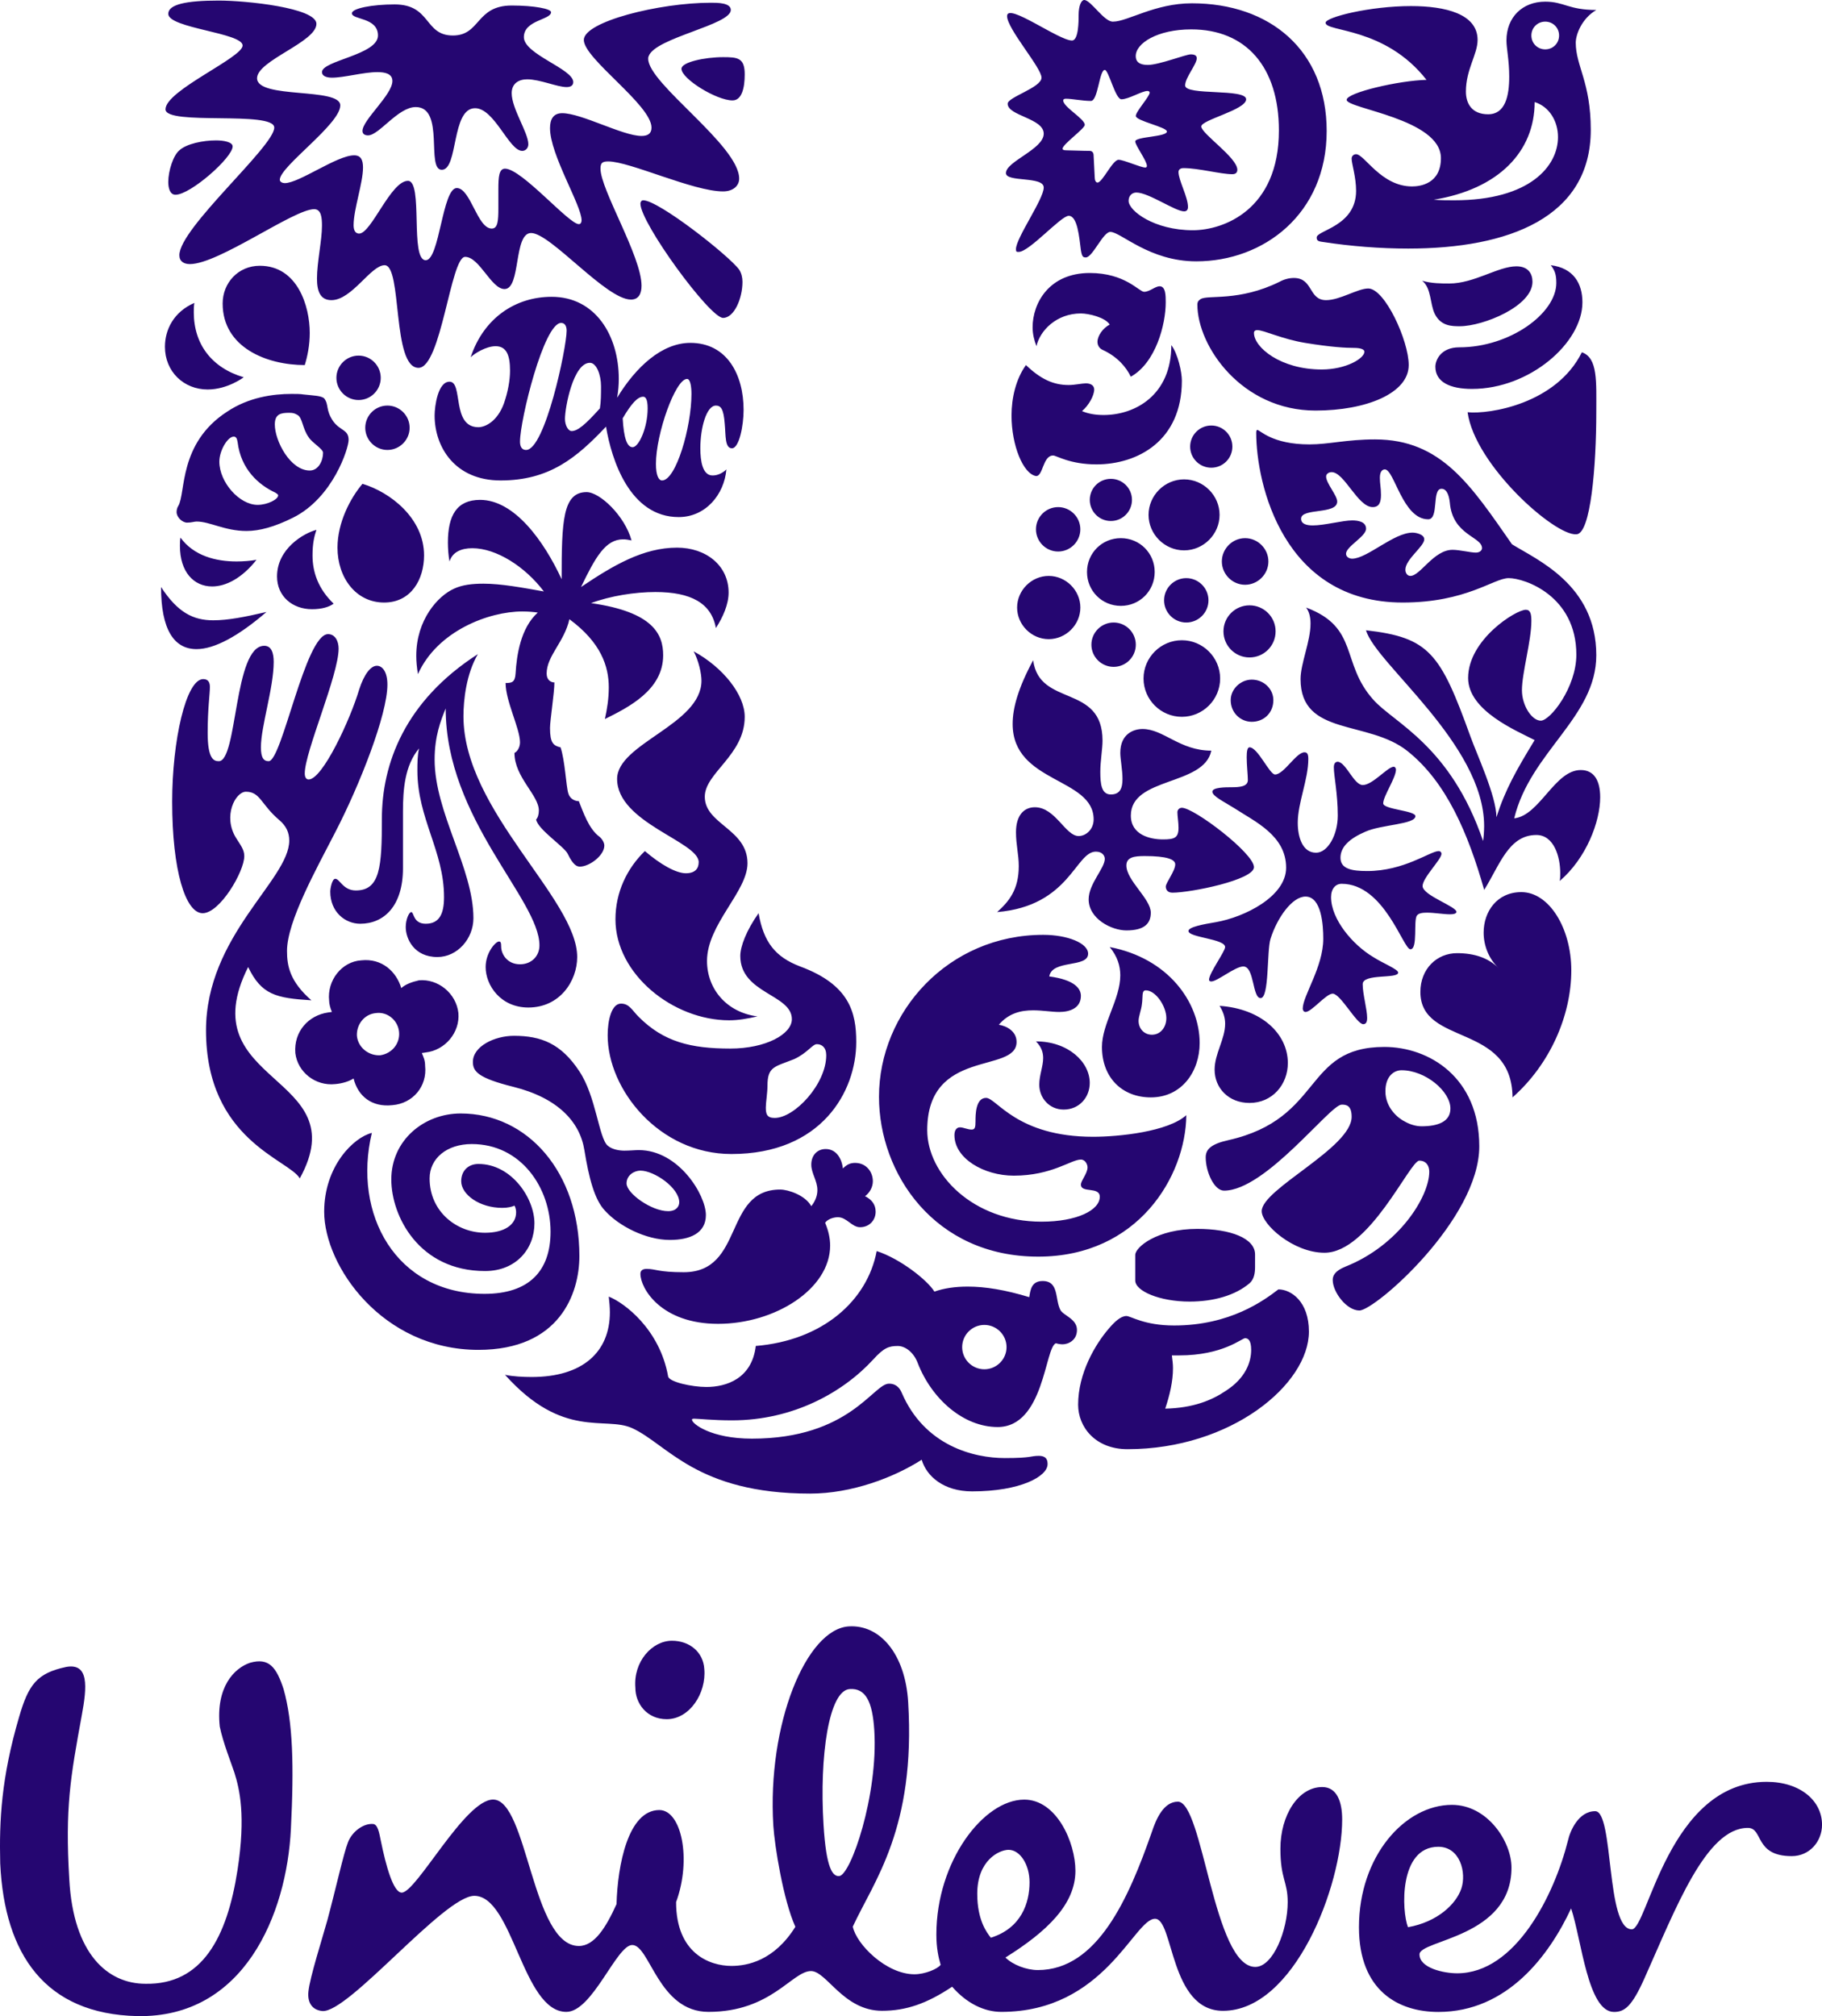 <?xml version="1.0" encoding="utf-8"?>
<!-- Generator: Adobe Illustrator 15.0.0, SVG Export Plug-In . SVG Version: 6.00 Build 0)  -->
<!DOCTYPE svg PUBLIC "-//W3C//DTD SVG 1.1//EN" "http://www.w3.org/Graphics/SVG/1.1/DTD/svg11.dtd">
<svg version="1.1" id="Слой_1" xmlns="http://www.w3.org/2000/svg" xmlns:xlink="http://www.w3.org/1999/xlink" x="0px" y="0px"
	 width="58.468px" height="64.692px" viewBox="0 0 58.468 64.692" enable-background="new 0 0 58.468 64.692"
	 xml:space="preserve">
<g>
	<defs>
		<rect id="SVGID_1_" y="-0.001" width="58.468" height="64.693"/>
	</defs>
	<clipPath id="SVGID_2_">
		<use xlink:href="#SVGID_1_"  overflow="visible"/>
	</clipPath>
	<path clip-path="url(#SVGID_2_)" fill="#250671" d="M47.095,13.228c0.232,1.691,2.794,3.97,3.489,3.916
		c0.464,0,0.641-2.208,0.641-3.916c0-0.98,0.054-1.746-0.463-1.924C49.942,12.961,47.789,13.299,47.095,13.228
		 M47.237,12.48c1.851,0,3.543-1.478,3.543-2.778c0-0.605-0.285-1.103-1.016-1.192c0.124,0.16,0.178,0.285,0.178,0.569
		c0,0.979-1.494,2.066-3.115,2.066c-0.588,0-0.766,0.408-0.766,0.622C46.062,12.266,46.543,12.48,47.237,12.48
		 M46.846,10.468c-0.25,0-0.606,0-0.802-0.392c-0.161-0.32-0.106-0.836-0.409-1.068
		c0.303,0.089,0.623,0.089,0.872,0.089c0.802,0,1.567-0.551,2.154-0.551c0.392,0,0.516,0.249,0.516,0.497
		C49.177,9.827,47.594,10.468,46.846,10.468 M7.021,24.425c0.604,0,0.479-3.703,1.459-3.703
		c0.232,0,0.303,0.232,0.303,0.516c0,0.837-0.41,2.065-0.41,2.742c0,0.338,0.089,0.445,0.249,0.445
		c0.428,0,1.175-4.077,1.906-4.077c0.231,0,0.338,0.232,0.338,0.464c0,0.854-1.086,3.31-1.086,4.005
		c0,0.106,0.036,0.195,0.124,0.195c0.446,0,1.336-1.923,1.621-2.884c0.16-0.498,0.374-0.765,0.569-0.765
		c0.178,0,0.338,0.196,0.338,0.605c0,0.962-0.889,3.222-1.673,4.736c-0.605,1.175-1.549,2.866-1.549,3.81
		c0,0.48,0.09,0.979,0.783,1.584c-1.139-0.071-1.602-0.178-2.03-1.068c-1.904,3.792,3.508,3.419,1.657,6.783
		c-0.338-0.605-3.009-1.228-3.009-4.752c0-3.045,2.671-4.825,2.671-6.089c0-0.249-0.09-0.463-0.321-0.659
		c-0.588-0.498-0.606-0.908-1.069-0.908c-0.338,0-0.747,0.784-0.32,1.477c0.142,0.232,0.267,0.374,0.267,0.588
		c0,0.499-0.783,1.833-1.335,1.833c-0.552,0-0.979-1.37-0.979-3.577c0-1.959,0.444-3.935,0.997-3.935
		c0.16,0,0.214,0.107,0.214,0.25c0,0.231-0.072,0.693-0.072,1.477C6.664,24.354,6.86,24.425,7.021,24.425
		 M34.294,6.925c0.285,0,0.338,0.695,0.392,1.104c0.035,0.213,0.071,0.231,0.16,0.231
		c0.214,0,0.552-0.819,0.783-0.819c0.339,0,1.247,0.945,2.76,0.945c2.153,0,4.184-1.514,4.184-4.184
		c0-2.583-1.816-4.096-4.325-4.096c-1.193,0-2.066,0.588-2.529,0.588C35.433,0.711,35.006,0,34.792,0
		c-0.089,0-0.179,0.177-0.179,0.48c0,0.196,0,0.82-0.214,0.82c-0.426,0-2.082-1.23-2.082-0.784
		c0,0.41,1.105,1.656,1.105,1.976c0,0.32-1.086,0.623-1.086,0.836c0,0.392,1.157,0.464,1.157,0.962
		s-1.213,0.89-1.213,1.264c0,0.304,1.213,0.089,1.213,0.464c0,0.373-0.891,1.619-0.891,1.976
		c0,0.089,0.019,0.089,0.089,0.089C33.029,8.083,34.045,6.925,34.294,6.925 M11.453,33.238
		c-0.018-0.356,0.232-0.695,0.606-0.73c0.373-0.054,0.712,0.231,0.747,0.605c0.036,0.374-0.232,0.695-0.606,0.749
		C11.827,33.88,11.489,33.611,11.453,33.238 M9.477,33.79c0.071,0.606,0.64,1.066,1.281,0.996
		c0.231-0.019,0.446-0.089,0.588-0.18c0.142,0.571,0.586,0.928,1.245,0.856c0.66-0.053,1.123-0.606,1.051-1.262
		c0-0.18-0.053-0.285-0.106-0.41l0.125-0.019c0.622-0.07,1.103-0.641,1.049-1.264
		c-0.071-0.641-0.658-1.104-1.264-1.051c-0.231,0.054-0.427,0.124-0.569,0.249c-0.161-0.534-0.624-0.961-1.282-0.89
		c-0.623,0.036-1.105,0.641-1.033,1.299c0,0.09,0.035,0.233,0.089,0.357l-0.124,0.017
		C9.904,32.579,9.424,33.095,9.477,33.79 M49.142,1.139c0,0.25,0.195,0.445,0.445,0.445
		c0.249,0,0.444-0.195,0.444-0.445c0-0.249-0.195-0.445-0.444-0.445C49.337,0.694,49.142,0.89,49.142,1.139
		 M39.209,18.016c0,0.41,0.338,0.748,0.746,0.748s0.748-0.338,0.748-0.748c0-0.408-0.34-0.748-0.748-0.748
		S39.209,17.608,39.209,18.016 M39.261,20.259c0,0.463,0.375,0.837,0.836,0.837c0.463,0,0.837-0.374,0.837-0.837
		c0-0.462-0.374-0.835-0.837-0.835C39.636,19.424,39.261,19.797,39.261,20.259 M36.696,21.772
		c0,0.677,0.553,1.229,1.23,1.229c0.676,0,1.228-0.552,1.228-1.229c0-0.676-0.552-1.228-1.228-1.228
		C37.249,20.544,36.696,21.096,36.696,21.772 M37.355,19.263c0,0.392,0.321,0.712,0.712,0.712
		c0.393,0,0.713-0.32,0.713-0.712c0-0.391-0.32-0.712-0.713-0.712C37.677,18.551,37.355,18.872,37.355,19.263
		 M35.023,20.687c0,0.392,0.321,0.711,0.713,0.711c0.393,0,0.712-0.319,0.712-0.711s-0.319-0.712-0.712-0.712
		C35.344,19.975,35.023,20.295,35.023,20.687 M36.857,16.521c0,0.623,0.517,1.139,1.141,1.139
		c0.622,0,1.138-0.516,1.138-1.139c0-0.624-0.516-1.139-1.138-1.139C37.374,15.382,36.857,15.897,36.857,16.521
		 M38.192,14.331c0,0.375,0.305,0.677,0.678,0.677c0.374,0,0.677-0.302,0.677-0.677c0-0.374-0.303-0.677-0.677-0.677
		C38.497,13.654,38.192,13.957,38.192,14.331 M34.971,16.04c0,0.374,0.302,0.678,0.676,0.678s0.678-0.304,0.678-0.678
		s-0.304-0.675-0.678-0.675S34.971,15.666,34.971,16.04 M34.882,18.354c0,0.606,0.479,1.087,1.086,1.087
		c0.605,0,1.086-0.481,1.086-1.087c0-0.604-0.481-1.086-1.086-1.086C35.361,17.268,34.882,17.75,34.882,18.354
		 M32.639,19.495c0,0.552,0.462,1.014,1.014,1.014c0.553,0,1.016-0.462,1.016-1.014
		c0-0.552-0.463-1.015-1.016-1.015C33.101,18.48,32.639,18.943,32.639,19.495 M33.244,16.984
		c0,0.392,0.319,0.713,0.712,0.713c0.391,0,0.712-0.321,0.712-0.713s-0.321-0.712-0.712-0.712
		C33.563,16.272,33.244,16.592,33.244,16.984 M30.876,43.227c0,0.391,0.319,0.71,0.712,0.71
		c0.391,0,0.712-0.319,0.712-0.71c0-0.394-0.321-0.713-0.712-0.713C31.195,42.514,30.876,42.833,30.876,43.227
		 M11.721,13.726c0,0.391,0.32,0.712,0.711,0.712c0.392,0,0.713-0.321,0.713-0.712
		c0-0.392-0.321-0.712-0.713-0.712C12.04,13.014,11.721,13.334,11.721,13.726 M10.795,12.124
		c0,0.392,0.32,0.712,0.712,0.712s0.711-0.32,0.711-0.712s-0.319-0.713-0.711-0.713S10.795,11.732,10.795,12.124
		 M11.56,29.641c0.748,0,1.371-0.552,1.371-1.78v-1.816c0-0.694,0.053-1.478,0.516-2.03
		c-0.053,0.232-0.053,0.481-0.053,0.712c0,1.532,0.855,2.582,0.855,4.06c0,0.551-0.16,0.854-0.587,0.854
		c-0.41,0-0.375-0.374-0.464-0.374c-0.071,0-0.178,0.232-0.178,0.48c0,0.375,0.267,0.962,1.015,0.962
		c0.641,0,1.157-0.587,1.157-1.246c0-1.602-1.245-3.382-1.245-5.091c0-0.749,0.194-1.247,0.355-1.639
		c0,3.543,3.009,6.125,3.009,7.603c0,0.338-0.25,0.606-0.624,0.606c-0.408,0-0.605-0.322-0.605-0.571
		c0-0.124-0.018-0.16-0.07-0.16c-0.108,0-0.428,0.356-0.428,0.819c0,0.587,0.48,1.299,1.37,1.299
		c1.015,0,1.568-0.854,1.568-1.62c0-1.869-3.65-4.7-3.65-7.726c0-0.517,0.088-1.353,0.463-1.994
		c-2.351,1.512-3.081,3.525-3.081,5.287c0,1.531-0.054,2.297-0.836,2.297c-0.41,0-0.516-0.374-0.659-0.374
		c-0.107,0-0.161,0.321-0.161,0.41C10.598,29.267,11.079,29.641,11.56,29.641 M42.413,11.856
		c0.782,0,1.371-0.356,1.371-0.57c0-0.071-0.107-0.123-0.339-0.123S42.75,11.145,41.878,11.002
		c-0.748-0.124-1.318-0.409-1.532-0.409c-0.071,0-0.106,0.035-0.106,0.089C40.239,11.145,41.094,11.856,42.413,11.856
		 M38.531,9.596c0.231-0.143,1.228,0.088,2.527-0.553c0.16-0.088,0.321-0.123,0.463-0.123
		c0.624,0,0.463,0.711,1.034,0.711c0.445,0,1.014-0.374,1.353-0.374c0.531,0,1.298,1.674,1.298,2.457
		c0,0.908-1.369,1.46-2.99,1.46c-2.369,0-3.792-2.065-3.792-3.4C38.425,9.666,38.478,9.631,38.531,9.596
		 M11.933,36.352c-0.586,0.144-1.53,1.068-1.53,2.529c0,1.744,1.869,4.433,4.949,4.433
		c2.6,0,3.24-1.799,3.24-3.01c0-2.687-1.656-4.575-3.809-4.575c-1.175,0-2.226,0.855-2.226,2.118
		c0,1.177,0.89,2.938,3.009,2.938c0.996,0,1.584-0.712,1.584-1.532c0-0.799-0.73-1.904-1.798-1.904
		c-0.32,0-0.552,0.214-0.552,0.554c0,0.426,0.588,0.855,1.318,0.855c0.178,0,0.32-0.036,0.391-0.072
		c0.036,0.055,0.053,0.144,0.053,0.214c0,0.408-0.39,0.657-0.996,0.657c-0.908,0-1.78-0.675-1.78-1.744
		c0-0.641,0.551-1.103,1.353-1.103c1.584,0,2.528,1.407,2.528,2.812c0,1.266-0.695,1.995-2.119,1.995
		C12.699,41.516,11.31,38.953,11.933,36.352 M10.154,17.002c-0.41,0.107-1.264,0.606-1.264,1.495
		c0,0.641,0.498,1.051,1.121,1.051c0.321,0,0.552-0.072,0.695-0.178c-0.499-0.481-0.677-1.016-0.677-1.549
		C10.029,17.447,10.082,17.216,10.154,17.002 M5.792,17.251c-0.018,0.089-0.018,0.179-0.018,0.267
		c0,0.836,0.445,1.3,1.033,1.3c0.444,0,0.961-0.267,1.424-0.855c-0.196,0.035-0.428,0.053-0.641,0.053
		C6.931,18.016,6.219,17.839,5.792,17.251 M5.168,18.836c0,1.352,0.408,1.993,1.139,1.993
		c0.57,0,1.335-0.409,2.244-1.192c-0.695,0.16-1.228,0.267-1.71,0.267C6.202,19.904,5.702,19.655,5.168,18.836
		 M32.264,46.786c0.856,0,0.802-0.071,1.069-0.071c0.267,0,0.284,0.161,0.284,0.267c0,0.393-0.872,0.873-2.422,0.873
		c-0.907,0-1.46-0.48-1.618-1.015c-0.892,0.57-2.244,1.086-3.579,1.086c-3.65,0-4.577-1.584-5.715-2.102
		c-0.873-0.392-2.208,0.374-4.077-1.709c0.248,0.053,0.587,0.07,0.854,0.07c1.638,0,2.511-0.8,2.511-2.081
		c0-0.161-0.018-0.34-0.036-0.499c0.499,0.195,1.638,1.051,1.905,2.562c0.035,0.179,0.766,0.338,1.229,0.338
		c0.64,0,1.46-0.267,1.584-1.316c2.137-0.177,3.577-1.442,3.88-3.045c0.766,0.249,1.637,0.944,1.852,1.301
		c0.303-0.107,0.658-0.161,1.068-0.161c0.57,0,1.21,0.106,1.976,0.339c0.036-0.232,0.071-0.518,0.429-0.518
		c0.532,0,0.391,0.589,0.569,0.927c0.09,0.178,0.533,0.284,0.533,0.642c0,0.339-0.285,0.462-0.462,0.462
		c-0.071,0-0.16-0.017-0.214-0.034c-0.356,0.125-0.374,2.688-1.87,2.688c-1.103,0-2.118-0.908-2.562-2.048
		c-0.124-0.338-0.393-0.552-0.642-0.552c-0.285,0-0.445,0.055-0.784,0.428c-0.961,1.05-2.562,1.958-4.538,1.958
		c-0.605,0-1.086-0.054-1.212-0.054c-0.07,0-0.07,0.019-0.07,0.035c0,0.125,0.605,0.606,1.923,0.606
		c3.132,0,3.897-1.764,4.396-1.764c0.072,0,0.285,0,0.409,0.285c0.731,1.71,2.315,2.102,3.312,2.102H32.264z
		 M22.153,11.002c1.174,0,1.709,1.015,1.709,2.154c0,0.498-0.142,1.228-0.373,1.228c-0.232,0-0.197-0.409-0.232-0.783
		c-0.036-0.48-0.125-0.587-0.284-0.587c-0.303,0-0.499,0.712-0.499,1.37c0,0.41,0.07,0.873,0.392,0.873
		c0.177,0,0.337-0.089,0.444-0.195c-0.071,0.818-0.676,1.53-1.53,1.53c-1.567,0-2.155-1.834-2.333-2.902
		c-0.943,0.998-1.815,1.727-3.383,1.727c-1.46,0-2.117-1.067-2.117-2.083c0-0.303,0.106-1.086,0.479-1.086
		c0.446,0,0.053,1.46,0.926,1.46c0.214,0,0.606-0.178,0.82-0.765c0.124-0.356,0.195-0.731,0.195-1.051
		c0-0.481-0.106-0.783-0.463-0.783c-0.303,0-0.676,0.231-0.801,0.355c0.427-1.281,1.459-1.94,2.599-1.94
		c1.407,0,2.155,1.247,2.155,2.635c0,0.196-0.018,0.41-0.054,0.605C20.409,11.767,21.245,11.002,22.153,11.002
		 M17.684,0.391c0-0.107-0.534-0.214-1.264-0.214c-1.157,0-0.996,0.962-1.887,0.962
		c-0.925,0-0.694-0.997-1.869-0.997c-0.713,0-1.371,0.124-1.371,0.285c0,0.213,0.836,0.124,0.836,0.712
		c0,0.623-1.797,0.802-1.797,1.175c0,0.124,0.142,0.178,0.32,0.178c0.392,0,1.015-0.178,1.459-0.178
		c0.25,0,0.481,0.053,0.481,0.285c0,0.445-0.96,1.246-0.96,1.603c0,0.107,0.089,0.142,0.178,0.142
		c0.355,0,0.961-0.909,1.531-0.909c0.943,0,0.321,2.013,0.836,2.013c0.534,0,0.302-1.976,1.068-1.976
		c0.624,0,1.087,1.37,1.514,1.37c0.106,0,0.195-0.089,0.195-0.214c0-0.373-0.534-1.139-0.534-1.638
		c0-0.302,0.213-0.445,0.498-0.445c0.409,0,0.962,0.249,1.264,0.249c0.107,0,0.214-0.035,0.214-0.16
		c0-0.427-1.585-0.889-1.585-1.442C16.811,0.64,17.684,0.64,17.684,0.391 M43.054,35.445
		c-0.374,0-2.44,2.76-3.774,2.76c-0.32,0-0.589-0.606-0.589-1.068c0-0.25,0.161-0.428,0.732-0.553
		c3.061-0.694,2.384-2.99,5-2.99c1.442,0,3.047,0.981,3.047,3.188c0,2.348-3.347,5.269-3.847,5.269
		c-0.409,0-0.856-0.589-0.856-0.98c0-0.125,0.054-0.285,0.411-0.429c1.708-0.677,2.687-2.241,2.687-3.044
		c0-0.178-0.088-0.355-0.32-0.355c-0.303,0-1.602,2.955-3.043,2.955c-0.998,0-2.014-0.908-2.014-1.334
		c0-0.713,2.886-2.03,2.886-3.028C43.374,35.462,43.195,35.445,43.054,35.445 M44.976,34.342
		c-0.25,0-0.518,0.196-0.518,0.675c0,0.535,0.411,0.873,0.642,0.981c0.125,0.071,0.321,0.142,0.518,0.142
		c0.516,0,0.926-0.142,0.926-0.569C46.543,35.017,45.742,34.342,44.976,34.342 M21.868,2.207
		c0,0.321,1.122,1.015,1.638,1.015c0.303,0,0.392-0.41,0.392-0.837c0-0.533-0.232-0.551-0.695-0.551
		C22.617,1.834,21.868,1.994,21.868,2.207 M23.72,5.732c0-1.068-2.919-3.044-2.919-3.845
		c0-0.035,0-0.053,0.017-0.089c0.214-0.588,2.634-0.998,2.634-1.478c0-0.232-0.426-0.232-0.64-0.232
		c-1.656,0-4.077,0.606-4.077,1.194c0,0.605,2.172,2.083,2.172,2.813c0,0.195-0.124,0.267-0.32,0.267
		c-0.605,0-1.924-0.73-2.546-0.73c-0.285,0-0.391,0.195-0.391,0.48c0,0.854,1.013,2.476,1.013,2.955
		c0,0.054-0.018,0.125-0.088,0.125c-0.321,0-1.834-1.78-2.368-1.78c-0.195,0-0.214,0.266-0.214,0.658v0.606
		c0,0.409-0.017,0.658-0.213,0.658c-0.464,0-0.677-1.3-1.122-1.3c-0.464,0-0.552,2.316-0.996,2.316
		c-0.517,0-0.072-2.547-0.571-2.547c-0.552,0-1.175,1.692-1.566,1.692c-0.143,0-0.178-0.143-0.178-0.268
		c0-0.515,0.302-1.351,0.302-1.851c0-0.249-0.071-0.392-0.285-0.392c-0.552,0-1.761,0.892-2.225,0.892
		c-0.071,0-0.16-0.036-0.16-0.108c0-0.428,1.941-1.78,1.941-2.386c0-0.588-2.671-0.196-2.671-0.872
		c0-0.569,1.905-1.158,1.905-1.745c0-0.516-2.262-0.747-3.133-0.747c-1.052,0-1.621,0.124-1.621,0.426
		c0,0.464,2.386,0.606,2.386,1.016c0,0.392-2.475,1.441-2.475,2.048c0,0.533,3.49,0.034,3.49,0.587
		c0,0.604-3.045,3.221-3.045,4.094c0,0.197,0.143,0.285,0.338,0.285c0.927,0,3.33-1.762,3.988-1.762
		c0.231,0,0.25,0.284,0.25,0.533c0,0.463-0.16,1.175-0.16,1.693c0,0.408,0.106,0.693,0.463,0.693
		c0.658,0,1.264-1.121,1.708-1.121c0.57,0,0.231,3.293,1.087,3.293c0.729,0,1.031-3.561,1.495-3.561
		c0.463,0,0.837,1.033,1.265,1.033c0.533,0,0.284-1.798,0.853-1.798c0.624,0,2.404,2.136,3.205,2.136
		c0.25,0,0.339-0.196,0.339-0.445c0-0.943-1.317-3.08-1.317-3.756c0-0.179,0.052-0.232,0.248-0.232
		c0.695,0,2.724,0.962,3.685,0.962C23.523,6.142,23.72,5.964,23.72,5.732 M48.02,26.223
		c0.285-0.89,0.641-1.514,1.227-2.475c-0.586-0.302-2.135-0.943-2.135-1.993c0-1.229,1.532-2.189,1.851-2.189
		c0.143,0,0.179,0.125,0.179,0.356c0,0.64-0.303,1.672-0.303,2.224c0,0.498,0.32,0.979,0.605,0.979
		c0.304,0,1.141-1.068,1.141-2.118c0-1.887-1.656-2.456-2.171-2.456c-0.481,0-1.355,0.783-3.403,0.783
		c-3.826,0-4.699-3.792-4.699-5.448c0-0.072,0.018-0.089,0.035-0.089c0.09,0,0.464,0.463,1.674,0.463
		c0.624,0,1.194-0.16,2.103-0.16c2.135,0,3.079,1.478,4.396,3.365c0.799,0.498,2.705,1.299,2.705,3.56
		c0,1.993-2.119,3.097-2.634,5.234c0.818-0.089,1.298-1.55,2.136-1.55c0.428,0,0.623,0.339,0.623,0.872
		c0,0.785-0.445,1.959-1.3,2.689c0.018-0.071,0.018-0.16,0.018-0.266c0-0.499-0.196-1.211-0.766-1.211
		c-0.889,0-1.174,0.961-1.674,1.762c-0.516-1.815-1.21-3.454-2.456-4.45c-1.263-1.016-3.437-0.464-3.437-2.315
		c0-0.498,0.32-1.21,0.32-1.779c0-0.196-0.036-0.374-0.142-0.516c1.709,0.639,1.103,1.779,2.154,2.954
		c0.657,0.748,2.475,1.46,3.525,4.538c0.017-0.087,0.034-0.319,0.034-0.479c0-2.635-3.488-5.216-3.79-6.284
		c2.027,0.232,2.384,0.73,3.347,3.399C47.379,24.176,48.02,25.547,48.02,26.223 M9.78,11.714
		c0.088-0.285,0.16-0.64,0.16-1.032c0-0.855-0.391-2.154-1.603-2.154c-0.694,0-1.192,0.551-1.192,1.21
		C7.144,11.145,8.552,11.714,9.78,11.714 M8.266,16.2c-0.587,0-1.227-0.729-1.227-1.387
		c0-0.357,0.267-0.803,0.461-0.803c0.072,0,0.107,0.054,0.125,0.178c0.107,0.874,0.677,1.372,1.211,1.62
		c0.054,0.036,0.09,0.054,0.09,0.089C8.926,16.022,8.587,16.2,8.266,16.2 M10.367,14.528
		c0,0.248-0.142,0.57-0.427,0.57c-0.622,0-1.121-0.945-1.121-1.479c0-0.337,0.196-0.373,0.463-0.373
		c0.124,0,0.178,0.018,0.267,0.071c0.159,0.089,0.159,0.444,0.355,0.711C10.011,14.206,10.367,14.402,10.367,14.528
		 M9.744,12.658c-0.106-0.018-0.249-0.018-0.391-0.018c-0.588,0-1.372,0.106-2.065,0.57
		c-1.568,1.015-1.319,2.616-1.568,3.026c-0.035,0.053-0.053,0.125-0.053,0.197c0,0.159,0.178,0.337,0.338,0.337
		c0.143,0,0.232-0.035,0.303-0.035c0.428,0,0.908,0.303,1.602,0.303c0.41,0,0.891-0.126,1.496-0.428
		c1.282-0.641,1.781-2.226,1.781-2.493c0-0.338-0.267-0.285-0.499-0.605c-0.249-0.373-0.125-0.515-0.285-0.73
		C10.296,12.694,10.065,12.694,9.744,12.658 M11.632,15.525c-0.392,0.461-0.802,1.245-0.802,2.047
		c0,0.96,0.588,1.762,1.496,1.762c0.872,0,1.282-0.748,1.282-1.513C13.608,16.628,12.521,15.791,11.632,15.525
		 M7.821,12.106c0,0-0.515,0.392-1.157,0.392c-0.765,0-1.371-0.571-1.371-1.371c0-0.552,0.284-1.121,0.944-1.407
		C6.219,9.827,6.219,9.916,6.219,10.023C6.219,11.038,6.79,11.803,7.821,12.106 M39.493,22.466
		c0-0.355,0.318-0.658,0.676-0.658c0.391,0,0.693,0.303,0.693,0.658c0,0.409-0.303,0.695-0.693,0.695
		C39.812,23.161,39.493,22.875,39.493,22.466 M39.955,42.94c0.089,0,0.195,0.055,0.195,0.374
		c0,0.392-0.178,0.907-0.816,1.316c-0.446,0.303-1.053,0.552-1.942,0.57c0.143-0.428,0.249-0.872,0.249-1.3
		c0-0.143-0.018-0.25-0.036-0.408h0.232C39.244,43.493,39.848,42.94,39.955,42.94 M40.097,41.178
		c0.143-0.125,0.178-0.32,0.178-0.517V40.252c0-0.516-0.781-0.82-1.85-0.82c-1.3,0-1.995,0.588-1.995,0.838
		v0.819c0,0.338,0.784,0.676,1.746,0.676C38.94,41.765,39.636,41.569,40.097,41.178 M41.023,41.374
		c-0.463,0.354-1.547,1.158-3.346,1.158c-0.962,0-1.389-0.304-1.531-0.304c-0.178,0-0.374,0.179-0.569,0.409
		c-0.428,0.498-0.98,1.424-0.98,2.438c0,0.713,0.552,1.426,1.584,1.426c3.33,0,5.822-2.084,5.822-3.774
		C42.003,41.765,41.433,41.374,41.023,41.374 M41.645,26.401c0,0.445,0.144,0.961,0.588,0.961
		c0.374,0,0.696-0.569,0.696-1.192c0-0.713-0.126-1.265-0.126-1.55c0-0.124,0.054-0.177,0.126-0.177
		c0.266,0.018,0.516,0.747,0.801,0.747c0.32,0,0.8-0.587,0.995-0.587c0.053,0,0.072,0.071,0.072,0.089
		c0,0.267-0.41,0.855-0.41,1.086c0,0.196,1.033,0.231,1.033,0.41c0,0.267-1.087,0.267-1.602,0.498
		c-0.499,0.214-0.802,0.481-0.802,0.837s0.356,0.427,0.856,0.427c1.191,0,2.028-0.641,2.296-0.641
		c0.053,0,0.089,0.036,0.089,0.089c0,0.178-0.606,0.766-0.606,1.033c0,0.303,1.105,0.658,1.087,0.836
		c-0.018,0.054-0.089,0.071-0.214,0.071c-0.194,0-0.498-0.053-0.73-0.053c-0.144,0-0.268,0.017-0.321,0.088
		c-0.125,0.144,0.036,1.087-0.213,1.087c-0.232,0-0.838-2.101-2.207-2.101c-0.196,0-0.339,0.161-0.339,0.428
		c0,0.712,0.695,1.531,1.353,1.922c0.302,0.197,0.801,0.392,0.801,0.499c0,0.213-1.139,0.018-1.139,0.373
		c0,0.321,0.143,0.802,0.143,1.087c0,0.089-0.018,0.196-0.125,0.196c-0.213,0-0.731-0.98-0.981-0.98
		c-0.212,0-0.675,0.588-0.872,0.588c-0.053,0-0.089-0.053-0.089-0.107c0-0.41,0.659-1.335,0.659-2.243
		c0-0.427-0.053-1.353-0.57-1.353c-0.427,0-0.908,0.676-1.122,1.353c-0.125,0.392-0.035,1.905-0.319,1.905
		c-0.268,0-0.197-1.015-0.554-1.015c-0.265,0-0.834,0.481-1.03,0.481c-0.035,0-0.071-0.018-0.071-0.054
		c0-0.213,0.516-0.907,0.516-1.05c0-0.267-1.176-0.303-1.176-0.516c0-0.126,0.463-0.214,0.891-0.285
		c0.908-0.161,2.243-0.819,2.243-1.745c0-1.032-0.998-1.477-1.654-1.905c-0.339-0.213-0.713-0.391-0.713-0.534
		s0.429-0.143,0.606-0.143c0.266,0,0.533-0.018,0.533-0.231c0-0.161-0.037-0.48-0.037-0.73
		c0-0.178,0.018-0.32,0.09-0.32c0.267,0,0.642,0.872,0.82,0.872c0.284,0,0.676-0.712,0.943-0.712
		c0.088,0,0.124,0.053,0.124,0.214C41.984,25.012,41.645,25.76,41.645,26.401 M33.154,21.186
		c0.196,1.512,2.226,0.747,2.226,2.58c0,0.267-0.071,0.659-0.071,0.997c0,0.392,0.035,0.73,0.338,0.73
		s0.374-0.213,0.374-0.499c0-0.285-0.071-0.64-0.071-0.836c0-0.623,0.445-0.766,0.713-0.766
		c0.676,0,1.192,0.695,2.208,0.695c-0.232,1.139-2.582,0.836-2.582,2.083c0,0.623,0.623,0.765,1.032,0.765
		c0.373,0,0.498-0.054,0.498-0.374c0-0.178-0.036-0.373-0.036-0.498c0-0.072,0.055-0.143,0.144-0.143
		c0.392,0,2.313,1.46,2.313,1.905c0,0.41-2.028,0.819-2.616,0.819c-0.178,0-0.214-0.124-0.214-0.195
		c0-0.125,0.303-0.499,0.303-0.713c0-0.16-0.267-0.267-0.98-0.267c-0.338,0-0.587,0.036-0.587,0.303
		c0,0.481,0.783,1.068,0.783,1.513c0,0.356-0.214,0.57-0.783,0.57c-0.48,0-1.211-0.374-1.211-0.997
		c0-0.499,0.518-0.997,0.518-1.3c0-0.089-0.072-0.231-0.286-0.231c-0.659,0-0.836,1.744-3.169,1.94
		c0.374-0.337,0.694-0.712,0.694-1.477c0-0.374-0.089-0.677-0.089-1.086c0-0.534,0.249-0.801,0.606-0.801
		c0.659,0,0.979,0.924,1.405,0.924c0.232,0,0.481-0.212,0.481-0.533c0-1.353-2.599-1.157-2.599-3.062
		C32.496,22.716,32.674,22.075,33.154,21.186 M36.537,32.757c0,0.249,0.178,0.445,0.427,0.445
		c0.285,0,0.464-0.248,0.464-0.534c0-0.374-0.339-0.89-0.66-0.89c-0.142,0-0.088,0.213-0.125,0.445
		C36.626,32.401,36.537,32.614,36.537,32.757 M35.611,30.389c1.869,0.356,2.886,1.763,2.886,3.08
		c0,0.909-0.571,1.744-1.568,1.744c-0.908,0-1.567-0.623-1.567-1.619c0-0.748,0.588-1.532,0.588-2.298
		C35.949,30.994,35.86,30.692,35.611,30.389 M33.244,33.416c0.178,0.178,0.231,0.355,0.231,0.534
		c0,0.267-0.125,0.552-0.125,0.854c0,0.426,0.32,0.8,0.784,0.8c0.497,0,0.836-0.391,0.836-0.854
		C34.971,34.075,34.275,33.416,33.244,33.416 M39.136,32.276c0.125,0.196,0.179,0.392,0.179,0.57
		c0,0.499-0.338,0.962-0.338,1.478c0,0.586,0.446,1.067,1.12,1.067c0.731,0,1.23-0.588,1.23-1.281
		C41.326,33.167,40.472,32.365,39.136,32.276 M33.671,31.332c0.817,0.107,1.015,0.392,1.015,0.623
		c0,0.393-0.355,0.517-0.695,0.517c-0.247,0-0.532-0.053-0.836-0.053c-0.392,0-0.783,0.089-1.103,0.463
		c0.23,0.035,0.57,0.195,0.57,0.552c0,1.032-2.867,0.177-2.867,2.83c0,1.408,1.461,2.937,3.668,2.937
		c1.139,0,1.869-0.371,1.869-0.799c0-0.339-0.606-0.107-0.606-0.392c0-0.126,0.213-0.356,0.213-0.553
		c0-0.088-0.07-0.249-0.213-0.249c-0.321,0-0.926,0.516-2.154,0.516c-0.961,0-1.904-0.552-1.904-1.3
		c0-0.16,0.07-0.25,0.178-0.25c0.106,0,0.249,0.072,0.373,0.072c0.108,0,0.125-0.072,0.125-0.268s0-0.749,0.339-0.749
		c0.337,0,0.98,1.248,3.436,1.248c0.819,0,2.403-0.161,2.99-0.694c-0.018,1.959-1.549,4.54-4.753,4.54
		c-3.329,0-5.109-2.67-5.109-5.128c0-2.724,2.225-5.198,5.27-5.198c0.782,0,1.441,0.267,1.441,0.606
		C34.917,31.066,33.76,30.781,33.671,31.332 M20.783,13.104c0-0.304-0.071-0.374-0.143-0.374
		c-0.178,0-0.374,0.213-0.658,0.693c0.035,0.641,0.142,0.927,0.319,0.927C20.498,14.35,20.783,13.726,20.783,13.104
		 M18.343,13.832c0.197,0,0.445-0.213,0.908-0.728c0.036-0.232,0.036-0.446,0.036-0.713
		c0-0.357-0.143-0.749-0.357-0.749c-0.533,0-0.8,1.426-0.8,1.799C18.13,13.654,18.237,13.832,18.343,13.832
		 M21.245,15.417c0.446,0,0.944-1.709,0.944-2.777c0-0.232-0.036-0.481-0.142-0.481c-0.374,0-0.998,1.762-0.998,2.725
		C21.049,15.257,21.138,15.417,21.245,15.417 M16.883,14.438c0.606,0,1.3-3.275,1.3-3.827
		c0-0.143-0.053-0.249-0.177-0.249c-0.553,0-1.319,3.114-1.319,3.808C16.686,14.295,16.723,14.438,16.883,14.438
		 M18.824,15.791c-0.766,0-0.801,0.927-0.801,2.795c-0.57-1.228-1.514-2.546-2.617-2.546
		c-0.748,0-1.033,0.498-1.033,1.371c0,0.179,0.018,0.446,0.053,0.606c0.09-0.301,0.374-0.426,0.731-0.426
		c0.766,0,1.691,0.586,2.296,1.388c-0.694-0.124-1.371-0.25-1.94-0.25c-0.356,0-0.677,0.036-0.944,0.161
		c-0.516,0.231-1.211,0.997-1.211,2.155c0,0.178,0.018,0.372,0.054,0.586c0.623-1.389,2.279-2.01,3.347-2.01
		c0.213,0,0.374,0.017,0.498,0.035c-0.552,0.497-0.677,1.37-0.712,1.957c-0.018,0.285-0.125,0.303-0.32,0.303
		c0,0.586,0.462,1.46,0.462,1.905c0,0.16-0.089,0.302-0.178,0.338c0,0.783,0.783,1.353,0.783,1.851
		c0,0.125-0.035,0.232-0.088,0.285c0.053,0.321,0.908,0.873,1.015,1.104c0.178,0.374,0.303,0.409,0.391,0.409
		c0.302,0,0.783-0.356,0.783-0.676c0-0.107-0.089-0.231-0.159-0.285c-0.339-0.249-0.517-0.783-0.659-1.139
		c-0.125,0-0.285-0.071-0.338-0.25c-0.072-0.231-0.107-1.068-0.249-1.477c-0.232-0.054-0.338-0.142-0.338-0.623
		c0-0.232,0.141-1.14,0.141-1.46c-0.107,0-0.249-0.071-0.249-0.285c0-0.568,0.57-1.014,0.73-1.744
		c1.015,0.748,1.264,1.513,1.264,2.189c0,0.356-0.054,0.694-0.125,1.015c0.749-0.374,1.87-0.926,1.87-2.047
		c0-0.659-0.303-1.388-2.315-1.673c0.623-0.232,1.407-0.356,2.066-0.356c1.139,0,1.798,0.356,1.941,1.156
		c0.23-0.355,0.408-0.764,0.408-1.138c0-0.873-0.729-1.442-1.655-1.442c-1.086,0-2.048,0.569-3.081,1.264
		c0.464-0.961,0.784-1.531,1.354-1.531c0.089,0,0.178,0.017,0.267,0.035C20.052,16.556,19.25,15.791,18.824,15.791
		 M7.465,4.699c0,0.356-1.353,1.55-1.833,1.55c-0.179,0-0.232-0.215-0.232-0.409c0-0.357,0.16-0.856,0.356-1.016
		c0.231-0.214,0.766-0.319,1.175-0.319C7.181,4.505,7.465,4.557,7.465,4.699 M48.82,28.626
		c0.891,0,1.603,1.158,1.603,2.511c0,1.442-0.677,3.009-1.886,4.076c-0.019-2.403-2.957-1.637-2.957-3.383
		c0-0.747,0.533-1.245,1.176-1.245c0.57,0,1.015,0.16,1.336,0.481c-0.321-0.302-0.482-0.73-0.482-1.14
		C47.61,29.25,48.039,28.626,48.82,28.626 M35.611,10.415c-0.143-0.232-0.677-0.357-0.926-0.357
		c-0.784,0-1.316,0.553-1.425,1.051c-0.07-0.178-0.124-0.391-0.124-0.605c0-0.784,0.534-1.744,1.834-1.744
		c1.14,0,1.584,0.604,1.744,0.604c0.178,0,0.355-0.178,0.499-0.178c0.195,0,0.195,0.303,0.195,0.516
		c0,0.713-0.32,1.94-1.121,2.386c-0.143-0.303-0.428-0.64-0.891-0.855c-0.125-0.052-0.178-0.159-0.178-0.266
		C35.22,10.771,35.398,10.522,35.611,10.415 M32.923,11.714c0.464,0.445,0.873,0.641,1.371,0.641
		c0.194,0,0.427-0.054,0.552-0.054c0.16,0,0.267,0.071,0.267,0.197c0,0.196-0.178,0.516-0.392,0.694
		c0.214,0.09,0.445,0.125,0.695,0.125c1.014,0,2.172-0.641,2.172-2.243c0.213,0.284,0.338,0.872,0.338,1.138
		c0,1.941-1.425,2.689-2.741,2.689c-0.855,0-1.283-0.285-1.389-0.285c-0.338,0-0.32,0.676-0.552,0.659
		c-0.41-0.071-0.784-0.98-0.784-1.941C32.46,12.764,32.602,12.159,32.923,11.714 M20.551,6.534
		c0,0.622,2.225,3.667,2.652,3.667c0.356,0,0.623-0.623,0.623-1.158c0-0.141-0.035-0.283-0.106-0.391
		c-0.321-0.444-2.582-2.225-3.08-2.225C20.587,6.427,20.551,6.48,20.551,6.534 M46.239,5.073
		c0-1.263-3.025-1.584-3.025-1.869c0-0.232,1.69-0.623,2.563-0.641c-1.337-1.709-3.239-1.531-3.239-1.833
		c0-0.179,1.424-0.535,2.74-0.535c1.103,0,2.138,0.249,2.138,1.087c0,0.463-0.375,0.944-0.375,1.655
		c0,0.391,0.196,0.73,0.713,0.73c0.552,0,0.677-0.588,0.677-1.211c0-0.515-0.089-0.908-0.089-1.156
		c0-0.749,0.515-1.247,1.245-1.247c0.605,0,0.747,0.267,1.638,0.267c-0.48,0.285-0.659,0.802-0.659,1.05
		c0,0.749,0.482,1.264,0.482,2.796c0,2.812-2.635,3.81-5.859,3.81c-0.89,0-1.832-0.072-2.758-0.215
		C42.288,7.744,42.252,7.708,42.252,7.62c0-0.232,1.265-0.357,1.265-1.496c0-0.446-0.143-0.873-0.143-1.033
		c0-0.089,0.071-0.143,0.143-0.143c0.268,0,0.8,1.034,1.797,1.034C45.581,5.982,46.239,5.893,46.239,5.073
		 M49.247,3.275c0,1.585-1.154,2.795-3.239,3.134c0.231,0.018,0.446,0.018,0.66,0.018
		c2.438,0,3.328-1.105,3.328-2.029C49.996,3.881,49.711,3.418,49.247,3.275 M47.558,17.59
		c0-0.374-0.944-0.41-1.033-1.461c-0.018-0.16-0.07-0.445-0.267-0.445c-0.32,0-0.072,0.979-0.428,0.979
		c-0.82,0-1.086-1.601-1.39-1.601c-0.07,0-0.16,0.053-0.16,0.267c0,0.196,0.036,0.32,0.036,0.551
		s-0.055,0.392-0.266,0.392c-0.481,0-0.908-1.122-1.318-1.122c-0.089,0-0.177,0.054-0.177,0.142
		c0,0.215,0.356,0.605,0.356,0.801c0,0.428-1.159,0.196-1.159,0.552c0,0.161,0.161,0.215,0.375,0.215
		c0.374,0,0.961-0.161,1.263-0.161c0.179,0,0.447,0.036,0.447,0.267c0,0.25-0.643,0.57-0.643,0.802
		c0,0.107,0.108,0.159,0.195,0.159c0.482,0,1.335-0.836,1.94-0.836c0.107,0,0.375,0.053,0.375,0.214
		c0,0.231-0.606,0.64-0.606,0.978c0,0.09,0.054,0.197,0.161,0.197c0.32,0,0.747-0.837,1.353-0.837
		c0.232,0,0.571,0.089,0.748,0.089C47.505,17.732,47.558,17.643,47.558,17.59 M34.81,4.006
		c0-0.196-0.692-0.571-0.692-0.784c0-0.036,0.034-0.054,0.088-0.054c0.194,0,0.533,0.071,0.801,0.071
		c0.231,0,0.267-0.995,0.446-0.995c0.124,0,0.338,0.942,0.534,0.942c0.231,0,0.656-0.267,0.835-0.267
		c0.036,0,0.071,0.018,0.071,0.053c0,0.126-0.445,0.606-0.445,0.748c0,0.161,0.998,0.356,0.998,0.5
		c0,0.178-1.016,0.16-1.016,0.319c0,0.125,0.374,0.623,0.374,0.783c0,0.036-0.018,0.054-0.053,0.054
		c-0.144,0-0.694-0.249-0.855-0.249c-0.195,0-0.517,0.731-0.677,0.731c-0.054,0-0.089-0.073-0.089-0.162l-0.036-0.712
		c0-0.071-0.035-0.142-0.124-0.142c-0.214,0-0.624-0.018-0.748-0.018c-0.088,0-0.124-0.018-0.124-0.053
		C34.099,4.628,34.81,4.13,34.81,4.006 M38.281,7.388c-1.245,0-2.064-0.624-2.064-0.944
		c0-0.16,0.107-0.266,0.249-0.266c0.392,0,1.246,0.604,1.532,0.604c0.069,0,0.124-0.035,0.124-0.142
		c0-0.32-0.304-0.855-0.304-1.122c0-0.07,0.054-0.124,0.161-0.124c0.48,0,1.193,0.196,1.567,0.196
		c0.125,0,0.16-0.072,0.16-0.142c0-0.393-1.157-1.158-1.157-1.39c0-0.213,1.44-0.533,1.44-0.872
		c0-0.356-1.958-0.107-1.958-0.445c0-0.249,0.373-0.677,0.373-0.871c0-0.09-0.069-0.125-0.194-0.125
		c-0.161,0-1.016,0.338-1.371,0.338c-0.178,0-0.393-0.035-0.393-0.285c0-0.409,0.694-0.855,1.782-0.855
		c1.761,0,2.812,1.211,2.812,3.241C41.041,6.747,39.244,7.388,38.281,7.388 M26.23,38.188
		c0,0.159-0.054,0.339-0.196,0.516c-0.195-0.356-0.748-0.534-0.996-0.534c-1.835,0-1.14,2.653-3.099,2.653
		c-0.819,0-0.89-0.107-1.192-0.107c-0.125,0-0.196,0.053-0.196,0.16c0,0.463,0.658,1.603,2.492,1.603
		c1.835,0,3.596-1.122,3.596-2.512c0-0.23-0.054-0.479-0.161-0.73c0.072-0.107,0.25-0.179,0.41-0.179
		c0.285,0,0.446,0.321,0.712,0.321c0.285,0,0.499-0.214,0.499-0.497c0-0.232-0.125-0.391-0.34-0.499
		c0.144-0.105,0.251-0.285,0.251-0.479c0-0.305-0.215-0.589-0.57-0.589c-0.161,0-0.267,0.055-0.392,0.179
		c-0.035-0.321-0.213-0.624-0.552-0.624c-0.266,0-0.462,0.195-0.462,0.5C26.034,37.653,26.23,37.884,26.23,38.188
		 M21.441,38.864c-0.534,0-1.335-0.57-1.335-0.891c0-0.268,0.25-0.41,0.445-0.41
		c0.445,0,1.246,0.553,1.246,1.017C21.797,38.703,21.707,38.864,21.441,38.864 M16.474,34.874
		c1.425,0.355,2.136,1.123,2.279,2.031c0.142,0.872,0.32,1.586,0.658,1.94c0.446,0.497,1.318,0.942,2.083,0.942
		c0.642,0,1.158-0.213,1.158-0.799c0-0.643-0.872-2.084-2.154-2.084c-0.125,0-0.285,0.018-0.463,0.018
		c-0.16,0-0.392-0.036-0.535-0.161c-0.285-0.249-0.374-1.584-0.908-2.384c-0.586-0.891-1.227-1.14-2.1-1.14
		c-0.623,0-1.317,0.338-1.317,0.837C15.175,34.378,15.335,34.59,16.474,34.874 M25.411,32.703
		c0-0.801-1.655-0.819-1.655-2.029c0-0.303,0.195-0.819,0.587-1.372c0.16,0.927,0.535,1.407,1.335,1.71
		c1.584,0.587,1.799,1.477,1.799,2.422c0,1.6-1.122,3.596-4.006,3.596c-2.315,0-3.971-2.066-3.971-3.811
		c0-0.481,0.125-1.015,0.428-1.015c0.267,0,0.356,0.214,0.57,0.427c0.8,0.802,1.673,1.015,2.936,1.015
		C24.575,33.647,25.411,33.185,25.411,32.703 M25.482,33.986c-0.622,0.249-0.854,0.231-0.854,0.853
		c0,0.232-0.053,0.535-0.053,0.695c0,0.214,0.035,0.338,0.285,0.338c0.639,0,1.654-1.086,1.654-2.011
		c0-0.251-0.141-0.356-0.301-0.356C26.07,33.505,25.91,33.79,25.482,33.986 M19.803,24.994
		c0-1.139,2.707-1.744,2.707-3.151c0-0.231-0.089-0.639-0.25-0.943c0.943,0.516,1.638,1.39,1.638,2.101
		c0,1.229-1.281,1.798-1.281,2.563c0,0.891,1.37,1.033,1.37,2.137c0,0.908-1.299,1.958-1.299,3.133
		c0,0.908,0.639,1.655,1.62,1.78c-0.321,0.072-0.607,0.125-0.909,0.125c-1.798,0-3.649-1.478-3.649-3.24
		c0-0.873,0.374-1.638,0.944-2.19c0.498,0.427,0.997,0.712,1.316,0.712c0.286,0,0.411-0.142,0.411-0.356
		C22.421,27.006,19.803,26.401,19.803,24.994"/>
	<path clip-path="url(#SVGID_2_)" fill="#250671" d="M23.474,63.082c0.503,0,1.368-0.164,2.049-1.255
		c-0.39-0.863-0.667-2.61-0.707-3.246c-0.2-3.251,1.054-6.311,2.425-6.394c1.005-0.06,1.81,0.893,1.902,2.431
		c0.247,4.054-1.103,5.746-1.777,7.203c0.114,0.566,1.072,1.529,1.978,1.529c0.336,0,0.739-0.167,0.841-0.303
		c-0.068-0.233-0.137-0.535-0.137-0.972c0-2.348,1.513-4.329,2.82-4.329c1.041,0,1.642,1.376,1.642,2.285
		c0,1.07-0.904,1.944-2.246,2.782c0.236,0.233,0.671,0.402,1.041,0.402c1.912,0,2.917-2.312,3.657-4.43
		c0.134-0.402,0.37-0.973,0.837-0.973c0.807,0,1.144,5.302,2.483,5.302c0.572,0,1.04-1.176,1.04-2.078
		c0-0.672-0.234-0.739-0.234-1.714c0-1.072,0.57-1.98,1.343-1.98c0.47,0,0.639,0.47,0.639,1.04
		c0,2.148-1.544,6.141-3.824,6.141c-1.714,0-1.58-2.954-2.181-2.954c-0.675,0-1.614,2.988-4.935,2.988
		c-0.539,0-1.106-0.268-1.576-0.808c-0.806,0.54-1.478,0.773-2.249,0.773c-1.241,0-1.778-1.275-2.28-1.275
		c-0.605,0-1.274,1.31-3.289,1.31c-1.611,0-1.879-2.146-2.448-2.146c-0.504,0-1.276,2.146-2.114,2.146
		c-1.412,0-1.711-3.724-2.954-3.724c-0.973,0-4.047,3.781-4.882,3.696c-0.336-0.036-0.476-0.286-0.441-0.623
		c0.047-0.464,0.446-1.706,0.609-2.295c0.273-1.019,0.52-2.14,0.66-2.495c0.138-0.359,0.512-0.616,0.809-0.588
		c0.15,0.014,0.196,0.295,0.243,0.525c0.168,0.832,0.406,1.677,0.673,1.677c0.471,0,2.028-2.986,2.933-2.986
		c1.108,0,1.242,4.698,2.752,4.698c0.503,0,0.874-0.605,1.208-1.343c0.034-1.243,0.369-3.019,1.375-3.019
		c0.707,0,1.042,1.575,0.537,2.954C21.696,62.678,22.769,63.082,23.474,63.082 M48.504,59.929
		c0-0.839-0.77-2.015-1.912-2.015c-1.51,0-2.983,1.645-2.983,3.926c0,2.045,1.272,2.719,2.547,2.719
		c2.215,0,3.558-1.815,4.261-3.322c0.337,1.006,0.535,3.322,1.376,3.322c0.336,0,0.571-0.168,0.976-1.075
		c1.005-2.247,1.977-4.831,3.32-4.831c0.502,0,0.201,0.906,1.408,0.906c0.571,0,0.972-0.469,0.972-1.008
		c0-0.771-0.703-1.376-1.777-1.376c-3.152,0-3.822,4.733-4.327,4.733c-0.839,0-0.571-3.791-1.175-3.791
		c-0.537,0-0.807,0.638-0.873,0.938c-0.438,1.745-1.678,4.264-3.557,4.264c-0.435,0-1.208-0.17-1.208-0.606
		C45.551,62.242,48.504,62.177,48.504,59.929 M28.056,55.523c-0.058-0.936-0.285-1.359-0.787-1.325
		c-0.669,0.04-0.977,2.141-0.842,4.351c0.087,1.442,0.302,1.663,0.502,1.65
		C27.299,60.177,28.185,57.601,28.056,55.523 M22.601,53.555c-0.032-0.539-0.468-0.907-1.038-0.907
		c-0.638,0-1.244,0.672-1.174,1.51c0,0.503,0.368,1.007,1.007,1.007C22.133,55.164,22.67,54.328,22.601,53.555
		 M33.038,60.398c0-0.567-0.304-1.041-0.672-1.041c-0.303,0-1.006,0.337-1.006,1.41
		c0,0.839,0.301,1.24,0.436,1.41C32.769,61.873,33.038,61.068,33.038,60.398 M46.155,59.259
		c0.705,0,0.908,0.836,0.74,1.34c-0.169,0.503-0.772,1.074-1.713,1.241
		C44.981,61.336,44.88,59.259,46.155,59.259 M0.007,59.795c-0.034-1.378,0.034-2.753,0.605-4.698
		c0.301-1.039,0.571-1.409,1.509-1.608c0.738-0.136,0.672,0.636,0.505,1.542c-0.369,2.012-0.539,2.984-0.403,5.268
		c0.131,2.415,1.241,3.356,2.448,3.356c1.811,0.033,2.617-1.477,2.952-3.658c0.268-1.744,0.066-2.585-0.102-3.12
		c-0.1-0.302-0.368-0.974-0.469-1.476c-0.133-1.275,0.469-1.878,0.974-2.047
		c0.604-0.169,0.84,0.136,1.073,0.841c0.303,1.072,0.337,2.478,0.236,4.491c-0.134,2.751-1.51,6.075-4.932,6.006
		C1.45,64.627,0.143,62.713,0.007,59.795"/>
</g>
</svg>
